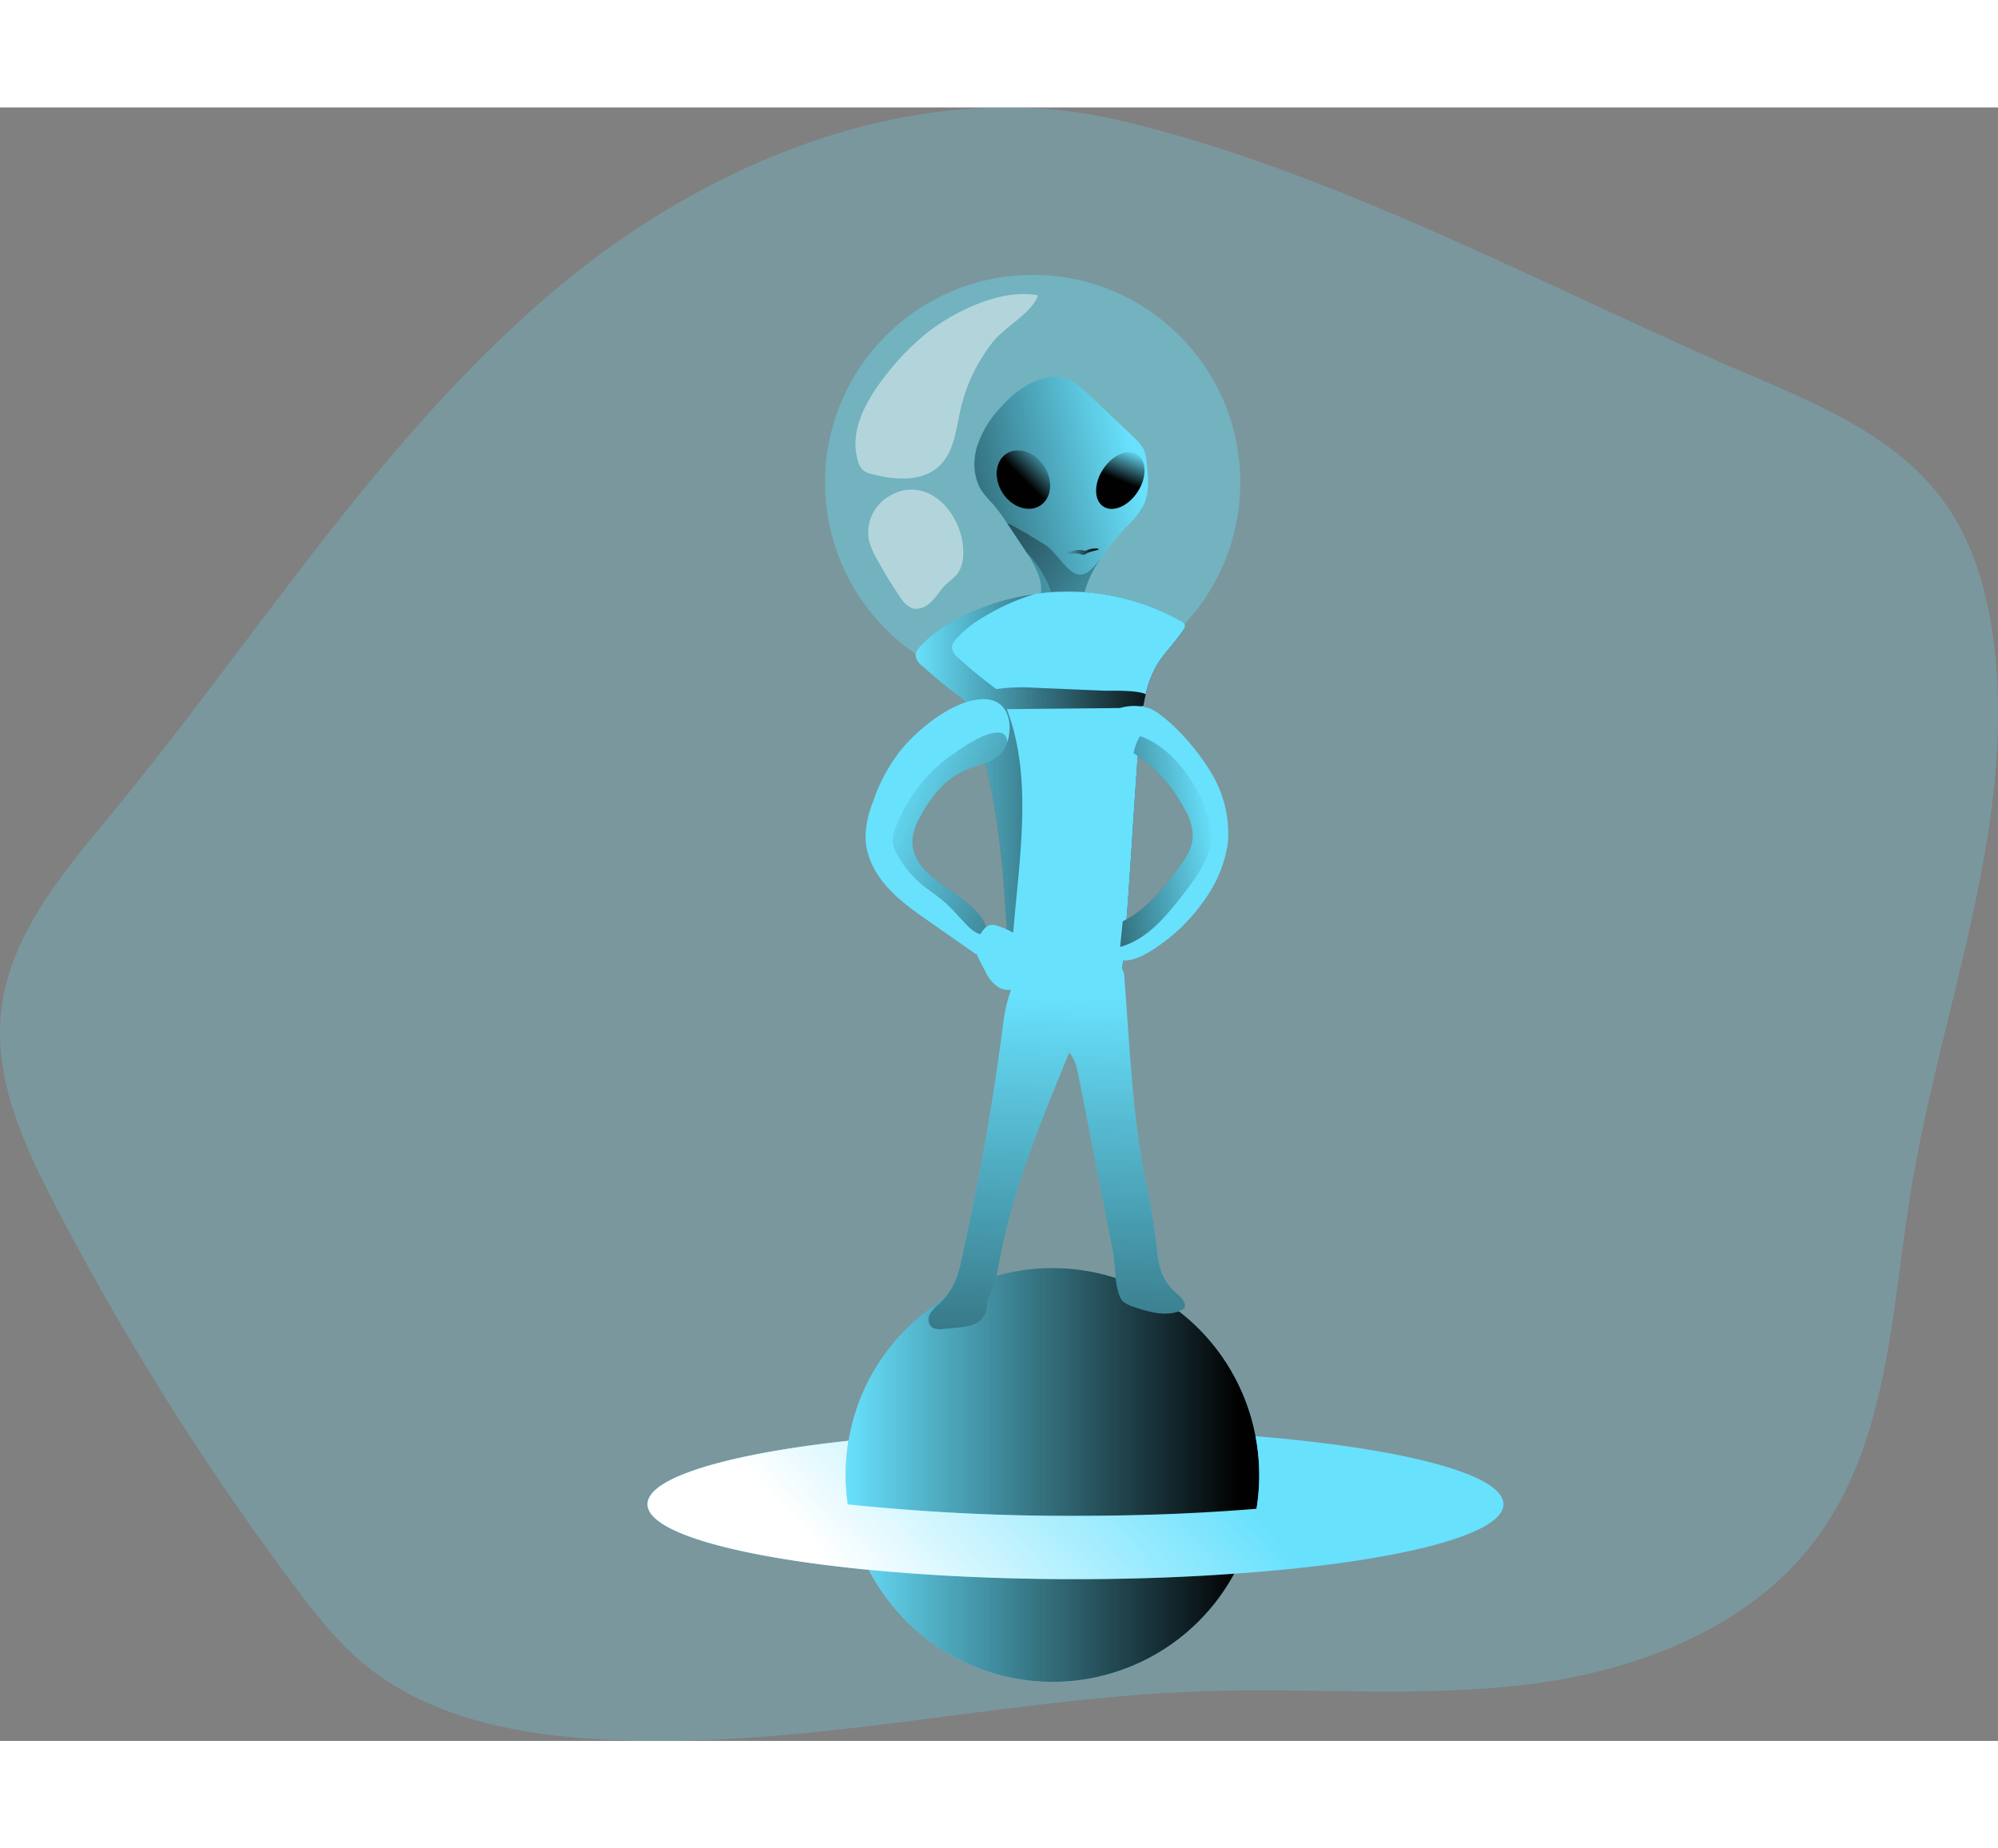 <svg id="Layer_1" data-name="Layer 1" xmlns="http://www.w3.org/2000/svg" xmlns:xlink="http://www.w3.org/1999/xlink" viewBox="0 0 509.21 416.25" class="styles_logo__3Jd-a" width="200" height="185"><rect x="0" y="0" width="509.21" height="416.25" fill="#808080" stroke="none"/><defs><linearGradient id="linear-gradient__yKJmDiAI" x1="230.39" y1="357.8" x2="335.78" y2="357.8" gradientUnits="userSpaceOnUse"><stop offset="0" stop-color="#010101" stop-opacity="0"/><stop offset="0.95" stop-color="#010101"/></linearGradient><linearGradient id="linear-gradient-2__yKJmDiAI" x1="306.71" y1="112.13" x2="221.94" y2="130.69" xmlns:xlink="http://www.w3.org/1999/xlink" xlink:href="#linear-gradient__yKJmDiAI"/><linearGradient id="linear-gradient-3__yKJmDiAI" x1="283.49" y1="96.5" x2="275.28" y2="104.55" gradientTransform="translate(101.78 -133.75) rotate(33.14)" xmlns:xlink="http://www.w3.org/1999/xlink" xlink:href="#linear-gradient__yKJmDiAI"/><linearGradient id="linear-gradient-4__yKJmDiAI" x1="303.45" y1="96.6" x2="300.18" y2="104.81" gradientTransform="translate(223.58 -204.17) rotate(56.86)" xmlns:xlink="http://www.w3.org/1999/xlink" xlink:href="#linear-gradient__yKJmDiAI"/><linearGradient id="linear-gradient-5__yKJmDiAI" x1="281.42" y1="149.64" x2="287.74" y2="56.04" xmlns:xlink="http://www.w3.org/1999/xlink" xlink:href="#linear-gradient__yKJmDiAI"/><linearGradient id="linear-gradient-6__yKJmDiAI" x1="286.53" y1="122.56" x2="294.77" y2="122.56" xmlns:xlink="http://www.w3.org/1999/xlink" xlink:href="#linear-gradient__yKJmDiAI"/><linearGradient id="linear-gradient-7__yKJmDiAI" x1="248.18" y1="190.72" x2="316.82" y2="190.72" xmlns:xlink="http://www.w3.org/1999/xlink" xlink:href="#linear-gradient__yKJmDiAI"/><linearGradient id="linear-gradient-8__yKJmDiAI" x1="286.43" y1="235.94" x2="280.94" y2="431.34" xmlns:xlink="http://www.w3.org/1999/xlink" xlink:href="#linear-gradient__yKJmDiAI"/><linearGradient id="linear-gradient-9__yKJmDiAI" x1="240.19" y1="183.57" x2="334.49" y2="221.16" xmlns:xlink="http://www.w3.org/1999/xlink" xlink:href="#linear-gradient__yKJmDiAI"/><linearGradient id="linear-gradient-10__yKJmDiAI" x1="324.26" y1="192.93" x2="266.43" y2="202.32" xmlns:xlink="http://www.w3.org/1999/xlink" xlink:href="#linear-gradient__yKJmDiAI"/><linearGradient id="linear-gradient-11__yKJmDiAI" x1="313.72" y1="343.25" x2="242.98" y2="406.06" gradientUnits="userSpaceOnUse"><stop offset="0" stop-color="#fff" stop-opacity="0"/><stop offset="0.95" stop-color="#fff"/></linearGradient></defs><title>Alien 1</title><path d="M157.36,54.91c-45,37.56-76.3,88.5-113.55,133.74C31.18,204,17.19,220.11,15.1,239.88c-1.81,17.18,5.8,33.83,13.77,49.15a707.26,707.26,0,0,0,60.6,96.55c5.43,7.29,11.07,14.53,18.06,20.33,15.92,13.22,37.34,17.75,58,19.12,52.34,3.47,104.26-10.5,156.69-12.14C350,412,378,414.61,405.53,411s55.68-14.66,72.24-37c18.4-24.82,19.08-58,24.05-88.45C509.43,238.83,528.74,192.89,523,146,521.4,133,517.76,120,510.06,109.5c-11.31-15.45-29.75-23.67-47.36-31.18C410.38,56,355.58,25.62,300.05,12.59,249.44.73,196,22.67,157.36,54.91Z" transform="translate(-14.83 -9.33)" fill="#68e1fd" opacity="0.24" style="isolation: isolate;"/><circle cx="268.25" cy="348.48" r="52.71" fill="#68e1fd"/><path d="M335.78,357.82a53.83,53.83,0,0,1-.69,8.59,52,52,0,0,1-5.7,16.55,52.69,52.69,0,0,1-93.15-1,53.07,53.07,0,0,1-5.85-24.15,52.61,52.61,0,0,1,6.54-25.47h0a52.68,52.68,0,0,1,97.89,15.58A53.66,53.66,0,0,1,335.78,357.82Z" transform="translate(-14.83 -9.33)" fill="url(#linear-gradient__yKJmDiAI)"/><circle cx="263.19" cy="95.57" r="52.91" fill="#68e1fd" opacity="0.36"/><path d="M270,85.6a26.57,26.57,0,0,0-6.23,10.22c-1.12,3.87-.82,8.29,1.51,11.57.79,1.11,1.77,2,2.66,3.07a47.62,47.62,0,0,1,3.58,4.9l4.26,6.41a31.23,31.23,0,0,1,3.62,6.51,10.52,10.52,0,0,1,.21,7.31,11.67,11.67,0,0,1-2.65,3.82,22.35,22.35,0,0,1-7.65,5.11c-2.16.87-4.47,1.4-6.53,2.48a13.64,13.64,0,0,0-5.81,5.93,1.18,1.18,0,0,0-.17.7c.08.5.69.69,1.19.77a108.8,108.8,0,0,0,39.25-.8c-.52-2.77-1.07-5.61-2.55-8-.77-1.25-1.77-2.34-2.49-3.61a12.4,12.4,0,0,1-1-8.72,26.09,26.09,0,0,1,3.67-8.14,57.93,57.93,0,0,1,6.92-8.85,23.42,23.42,0,0,0,4.39-5.4c1.68-3.35,1.31-7.33.89-11.06a10.63,10.63,0,0,0-.71-3.26,10.73,10.73,0,0,0-2.54-3.16q-6.69-6.4-13.5-12.68c-3.72-3.43-7-3.29-11.62-1.58C275.3,80.37,272.37,83,270,85.6Z" transform="translate(-14.83 -9.33)" fill="#68e1fd"/><path d="M306.14,110.87a23.9,23.9,0,0,1-4.39,5.41,55.41,55.41,0,0,0-6.29,7.89l-.63.94a26,26,0,0,0-3.67,8.16c-.07.33-.13.66-.18,1a.13.13,0,0,1,0,.09,11.91,11.91,0,0,0,1.24,7.6c.72,1.28,1.71,2.37,2.49,3.62a23.11,23.11,0,0,1,2.54,8,108.8,108.8,0,0,1-39.25.79c-.5-.07-1.11-.26-1.19-.76a1.11,1.11,0,0,1,.17-.7,13.46,13.46,0,0,1,5.81-5.92,68.56,68.56,0,0,1,6.53-2.49,22.34,22.34,0,0,0,7.66-5.11,11.54,11.54,0,0,0,2.64-3.82,10.49,10.49,0,0,0-.21-7.3,26.72,26.72,0,0,0-2.95-5.5l-.66-1c-1.42-2.14-2.84-4.28-4.26-6.4a.61.61,0,0,1-.1-.14,46.81,46.81,0,0,0-3.48-4.76c-.91-1-1.88-2-2.68-3.08-2.32-3.27-2.62-7.7-1.49-11.57A26.37,26.37,0,0,1,270,85.6c2.38-2.62,5.32-5.22,8.68-6.48,4.61-1.69,7.91-1.84,11.62,1.59q6.81,6.29,13.5,12.67a10.91,10.91,0,0,1,2.55,3.18,10.21,10.21,0,0,1,.7,3.24C307.45,103.55,307.82,107.51,306.14,110.87Z" transform="translate(-14.83 -9.33)" fill="url(#linear-gradient-2__yKJmDiAI)"/><ellipse cx="275.66" cy="104.17" rx="6.32" ry="7.91" transform="translate(-26.95 158.3) rotate(-33.14)" fill="#68e1fd"/><ellipse cx="300.35" cy="104.4" rx="7.91" ry="5.27" transform="translate(33.91 289.5) rotate(-56.86)" fill="#68e1fd"/><ellipse cx="275.66" cy="104.17" rx="6.32" ry="7.91" transform="translate(-26.95 158.3) rotate(-33.14)" fill="url(#linear-gradient-3__yKJmDiAI)"/><ellipse cx="300.35" cy="104.4" rx="7.91" ry="5.27" transform="translate(33.91 289.5) rotate(-56.86)" fill="url(#linear-gradient-4__yKJmDiAI)"/><path d="M295.46,124.17l-.63.94a26,26,0,0,0-3.67,8.16c-.07.33-.13.66-.18,1a.13.13,0,0,1,0,.09c-.7,3.64-.46,7.53-2.2,10.93a2.09,2.09,0,0,1-1.23,1.19c-1.09.3-2-.73-2.4-1.66-.94-2.25-.9-4.7-1.24-7.08a26.62,26.62,0,0,0-7.45-15l-.66-1c-1.42-2.14-2.84-4.28-4.26-6.4a.61.61,0,0,1-.1-.14c3,1.31,8.75,5,9.74,5.6,2.48,1.37,5.42,6.81,8.26,7.49C291.52,128.82,293.11,127.08,295.46,124.17Z" transform="translate(-14.83 -9.33)" fill="url(#linear-gradient-5__yKJmDiAI)"/><path d="M291,122.23a1,1,0,0,0,.44.07,1,1,0,0,0,.36-.14,5.37,5.37,0,0,1,2.82-.39.21.21,0,0,1,.15,0c.1.1-.05.25-.18.3a21.66,21.66,0,0,0-2.7.82,2.32,2.32,0,0,1-.86.43,1.86,1.86,0,0,1-.73-.14,5.24,5.24,0,0,0-1.93-.21,5.77,5.77,0,0,1-1.55.08c-.13,0-.28-.09-.26-.22s.15-.16.26-.18C288.2,122.46,289.53,121.79,291,122.23Z" transform="translate(-14.83 -9.33)" fill="url(#linear-gradient-6__yKJmDiAI)"/><path d="M292.75,155.59a1.09,1.09,0,0,1,.39,1.38" transform="translate(-14.83 -9.33)" fill="none"/><path d="M305.45,167.48c.75-5.48,1.36-11.17,4.17-15.94,1.89-3.22,4.68-5.82,6.73-8.94a1.79,1.79,0,0,0,.4-1.56,1.89,1.89,0,0,0-.86-.79,59.67,59.67,0,0,0-60.35,1.39,27.74,27.74,0,0,0-6.36,5.25,3.42,3.42,0,0,0-1,2,3.75,3.75,0,0,0,1.59,2.65,123.3,123.3,0,0,0,10.66,8.7c10.91,24.79,10.38,53,12.19,80,.14,2,.36,4.2,1.77,5.64a7.84,7.84,0,0,0,3.61,1.82,20.22,20.22,0,0,0,7,.92c7.74-.58,13.51-7.94,15.23-15.5S304.33,175.73,305.45,167.48Z" transform="translate(-14.83 -9.33)" fill="#68e1fd"/><path d="M316.34,142.61c-2,3.12-4.84,5.72-6.72,8.93-2.8,4.77-3.43,10.46-4.17,15.94-1.12,8.24-3.53,58.1-5.24,65.67-1.22,5.36-4.45,10.58-9,13.4a13.53,13.53,0,0,1-6.25,2.11,20.3,20.3,0,0,1-7-.94,7.82,7.82,0,0,1-3.6-1.8c-1.41-1.45-1.65-3.64-1.78-5.66-1.8-27-1.28-55.23-12.19-80a124.63,124.63,0,0,1-10.67-8.7,3.73,3.73,0,0,1-1.58-2.64,3.44,3.44,0,0,1,1-2,28.75,28.75,0,0,1,6.35-5.25,57.58,57.58,0,0,1,23.1-8.32h0a59.27,59.27,0,0,1,37.22,6.93,1.88,1.88,0,0,1,.86.81A1.75,1.75,0,0,1,316.34,142.61Z" transform="translate(-14.83 -9.33)" fill="url(#linear-gradient-7__yKJmDiAI)"/><path d="M316.33,142.61c-2,3.12-4.83,5.72-6.72,8.93a25.16,25.16,0,0,0-2.76,7.29c-2.58-1.13-9.36-.82-10.36-.87l-18-.76a45.83,45.83,0,0,0-9.74.35c-3.38-2.51-6.64-5.18-9.74-8a3.81,3.81,0,0,1-1.58-2.67,3.34,3.34,0,0,1,1-2,27.18,27.18,0,0,1,6.35-5.25,56.39,56.39,0,0,1,13.86-6.33h0a59.21,59.21,0,0,1,37.22,6.94,1.81,1.81,0,0,1,.86.8A1.75,1.75,0,0,1,316.33,142.61Z" transform="translate(-14.83 -9.33)" fill="#68e1fd"/><path d="M306.27,161.76c-.33,1.91-.56,3.84-.82,5.72-1.13,8.24-3.54,58.1-5.25,65.67-1.22,5.36-4.45,10.58-9,13.4a25,25,0,0,1-4-.82,8,8,0,0,1-3.62-1.82c-1.39-1.46-10.86-1.65-11-3.64-1.69-25.46,7.91-53.92-1.16-77.62q15.72-.14,31.45-.31A7.62,7.62,0,0,0,306.27,161.76Z" transform="translate(-14.83 -9.33)" fill="#68e1fd"/><path d="M271.53,171.13a7.55,7.55,0,0,1-1.82,3.08c-5,4.57-12.54,1-20.74,16.57-5.76,11,5.84,16,10.48,19.79,2.38,1.91,5,3.82,6.27,6.6a7,7,0,0,1,.6,2.66c.09,2.2-.82,4.41-2.82,5.23-3.94-2.77-7.91-5.53-11.86-8.3-3.79-2.65-7.63-5.34-10.71-8.79s-5.38-7.8-5.51-12.45a25.06,25.06,0,0,1,1.86-9.13,43.87,43.87,0,0,1,7.57-13.83c4.34-5.08,12.28-11.5,19.2-12.36C271.94,159.2,273.11,166.4,271.53,171.13Z" transform="translate(-14.83 -9.33)" fill="#68e1fd"/><path d="M327.74,196.85a32.32,32.32,0,0,1-5.6,13.94A46.21,46.21,0,0,1,308,224.35c-2.29,1.41-4.94,2.66-7.63,2.29s-5.18-3-4.47-5.61c.61-2.24,3-3.28,5.12-4.32l.39-.19c5.57-2.82,9.61-7.9,13.38-12.86,1.87-2.48,3.8-5.14,4-8.24a13.65,13.65,0,0,0-2-7.18,38.65,38.65,0,0,0-13-14.38,3.16,3.16,0,0,0-.39-.28,23.43,23.43,0,0,1-4.67-3.39c-6.92-7.33,5.42-10.4,10.67-6.91s10.82,10.08,13.93,15.31A29.47,29.47,0,0,1,327.74,196.85Z" transform="translate(-14.83 -9.33)" fill="#68e1fd"/><path d="M270.46,243.07q-2.37,18.54-5.85,36.93-1.73,9.19-3.73,18.32c-1.25,5.66-1.87,11.21-6.23,15.41l-.23.22a12.26,12.26,0,0,0-2.49,2.65,2.86,2.86,0,0,0,.18,3.38c.83.81,2.15.75,3.3.63l3.22-.31c2.36-.23,5-.57,6.56-2.33s.95-3.69,1.77-5.52a28.42,28.42,0,0,0,2.26-7.25c3.28-19.07,10.72-37.14,18.1-55,1.52,1.62,2,3.92,2.43,6.09L295.56,286l2.9,14.84c.58,2.93.48,10.9,2.67,12.78a8.26,8.26,0,0,0,2.79,1.37c4,1.36,8.46,2.59,12.2.71a1.41,1.41,0,0,0,.63-.52,1.19,1.19,0,0,0,.09-.77c-.25-1.42-1.54-2.37-2.6-3.34-3.61-3.3-4.25-7.21-4.65-11.78a151.71,151.71,0,0,0-2.81-16.37c-3.4-17-4-34.36-5.39-51.61a4.71,4.71,0,0,0-1-3.08c-1.25-1.23-3.32-.7-5-.09-5.48,2-10.68-3.91-16.16-1.88C273.46,228.36,271.3,236.5,270.46,243.07Z" transform="translate(-14.83 -9.33)" fill="#68e1fd"/><path d="M270.46,243.07q-2.37,18.54-5.85,36.93-1.73,9.19-3.73,18.32c-1.25,5.66-1.87,11.21-6.23,15.41l-.23.22a12.26,12.26,0,0,0-2.49,2.65,2.86,2.86,0,0,0,.18,3.38c.83.81,2.15.75,3.3.63l3.22-.31c2.36-.23,5-.57,6.56-2.33s.95-3.69,1.77-5.52a28.42,28.42,0,0,0,2.26-7.25c3.28-19.07,10.72-37.14,18.1-55,1.52,1.62,2,3.92,2.43,6.09L295.56,286l2.9,14.84c.58,2.93.48,10.9,2.67,12.78a8.26,8.26,0,0,0,2.79,1.37c4,1.36,8.46,2.59,12.2.71a1.41,1.41,0,0,0,.63-.52,1.19,1.19,0,0,0,.09-.77c-.25-1.42-1.54-2.37-2.6-3.34-3.61-3.3-4.25-7.21-4.65-11.78a151.71,151.71,0,0,0-2.81-16.37c-3.4-17-4-34.36-5.39-51.61a4.71,4.71,0,0,0-1-3.08c-1.25-1.23-3.32-.7-5-.09-5.48,2-10.68-3.91-16.16-1.88C273.46,228.36,271.3,236.5,270.46,243.07Z" transform="translate(-14.83 -9.33)" fill="url(#linear-gradient-8__yKJmDiAI)"/><path d="M259.66,86.14c-1.17,5.15-1.63,11-5.49,14.59-4.41,4.12-11.38,3.55-17.21,2a5.33,5.33,0,0,1-2-.83,4.67,4.67,0,0,1-1.44-2.4c-2.38-7.54,2-15.48,6.88-21.7a65,65,0,0,1,10.44-10.84c7-5.61,19.29-11.61,28.52-9.75C278,61.57,271,65.18,268,68.92A43.34,43.34,0,0,0,259.66,86.14Z" transform="translate(-14.83 -9.33)" fill="#fff" opacity="0.45"/><path d="M241.24,108.51a10.76,10.76,0,0,0-5,10.92,17.54,17.54,0,0,0,1.91,4.67,108,108,0,0,0,6.1,10,6.58,6.58,0,0,0,3,2.81c1.8.6,3.77-.42,5.1-1.78s2.28-3,3.65-4.36a22.9,22.9,0,0,0,2.93-2.71,8.36,8.36,0,0,0,1.35-4.35C261.05,113.73,251.46,102.2,241.24,108.51Z" transform="translate(-14.83 -9.33)" fill="#fff" opacity="0.45"/><path d="M249,190.78c-5.76,11,5.84,16,10.48,19.79,2.38,1.91,5,3.82,6.27,6.6a7,7,0,0,1,.6,2.66c-1.32.74-3.14-.28-4.33-1.38-2.39-2.28-4.39-4.93-6.9-7-1.56-1.32-3.3-2.43-4.88-3.71a26.61,26.61,0,0,1-6.46-7.52,9,9,0,0,1-1.39-3.84,9.31,9.31,0,0,1,.85-4,40.44,40.44,0,0,1,15-18.65c2.75-1.87,7.5-5.16,11-5.1,1.65,0,2.25,1.07,2.3,2.5a7.55,7.55,0,0,1-1.82,3.08C264.74,178.78,257.17,175.2,249,190.78Z" transform="translate(-14.83 -9.33)" fill="url(#linear-gradient-9__yKJmDiAI)"/><path d="M323.55,193.64c.39,6.07-3.51,11.49-7.24,16.31-4.34,5.57-9.17,11.42-16,13.29.22-2.17.45-4.36.67-6.53l.39-.19c5.57-2.82,9.61-7.9,13.38-12.86,1.87-2.48,3.8-5.14,4-8.24a13.65,13.65,0,0,0-2-7.18,38.65,38.65,0,0,0-13-14.38,12.21,12.21,0,0,1,1.64-4.32c8,2.65,14.53,11.91,17,19.54A17.84,17.84,0,0,1,323.55,193.64Z" transform="translate(-14.83 -9.33)" fill="url(#linear-gradient-10__yKJmDiAI)"/><path d="M277.38,224.14a8.42,8.42,0,0,1,.15,3.32,8.84,8.84,0,0,1-1.84,5.12,5.3,5.3,0,0,1-6.3,1,9.66,9.66,0,0,1-3.44-4.1c-.68-1.24-1.33-2.51-1.94-3.8-1.12-2.38-.48-4,.92-6.05.87-1.31,1.81-2.32,3.49-1.92C271.48,218.47,276.37,220.93,277.38,224.14Z" transform="translate(-14.83 -9.33)" fill="#68e1fd"/><path d="M398,365.27c0,8-28.4,14.92-68.61,17.69-12.51.91-26.17,1.39-40.46,1.39-19.11,0-37.08-.88-52.69-2.38-33.62-3.26-56.38-9.53-56.38-16.7,0-2.9,3.65-5.64,10.22-8.08,8.92-3.35,23.24-6.18,41-8.11a52.33,52.33,0,0,0-.72,8.74,51.45,51.45,0,0,0,.54,7.48,543,543,0,0,0,58,2.92c16.49,0,32.14-.63,46.16-1.81a53.4,53.4,0,0,0-.24-18.48c23.3,1.9,42.11,5.19,53,9.26C394.36,359.63,398,362.37,398,365.27Z" transform="translate(-14.83 -9.33)" fill="#68e1fd"/><path d="M398,365.27c0,8-28.4,14.92-68.61,17.69-12.51.91-26.17,1.39-40.46,1.39-19.11,0-37.08-.88-52.69-2.38-33.62-3.26-56.38-9.53-56.38-16.7,0-2.9,3.65-5.64,10.22-8.08,8.92-3.35,23.24-6.18,41-8.11a52.33,52.33,0,0,0-.72,8.74,51.45,51.45,0,0,0,.54,7.48,543,543,0,0,0,58,2.92c16.49,0,32.14-.63,46.16-1.81a53.4,53.4,0,0,0-.24-18.48c23.3,1.9,42.11,5.19,53,9.26C394.36,359.63,398,362.37,398,365.27Z" transform="translate(-14.83 -9.33)" fill="url(#linear-gradient-11__yKJmDiAI)"/></svg>